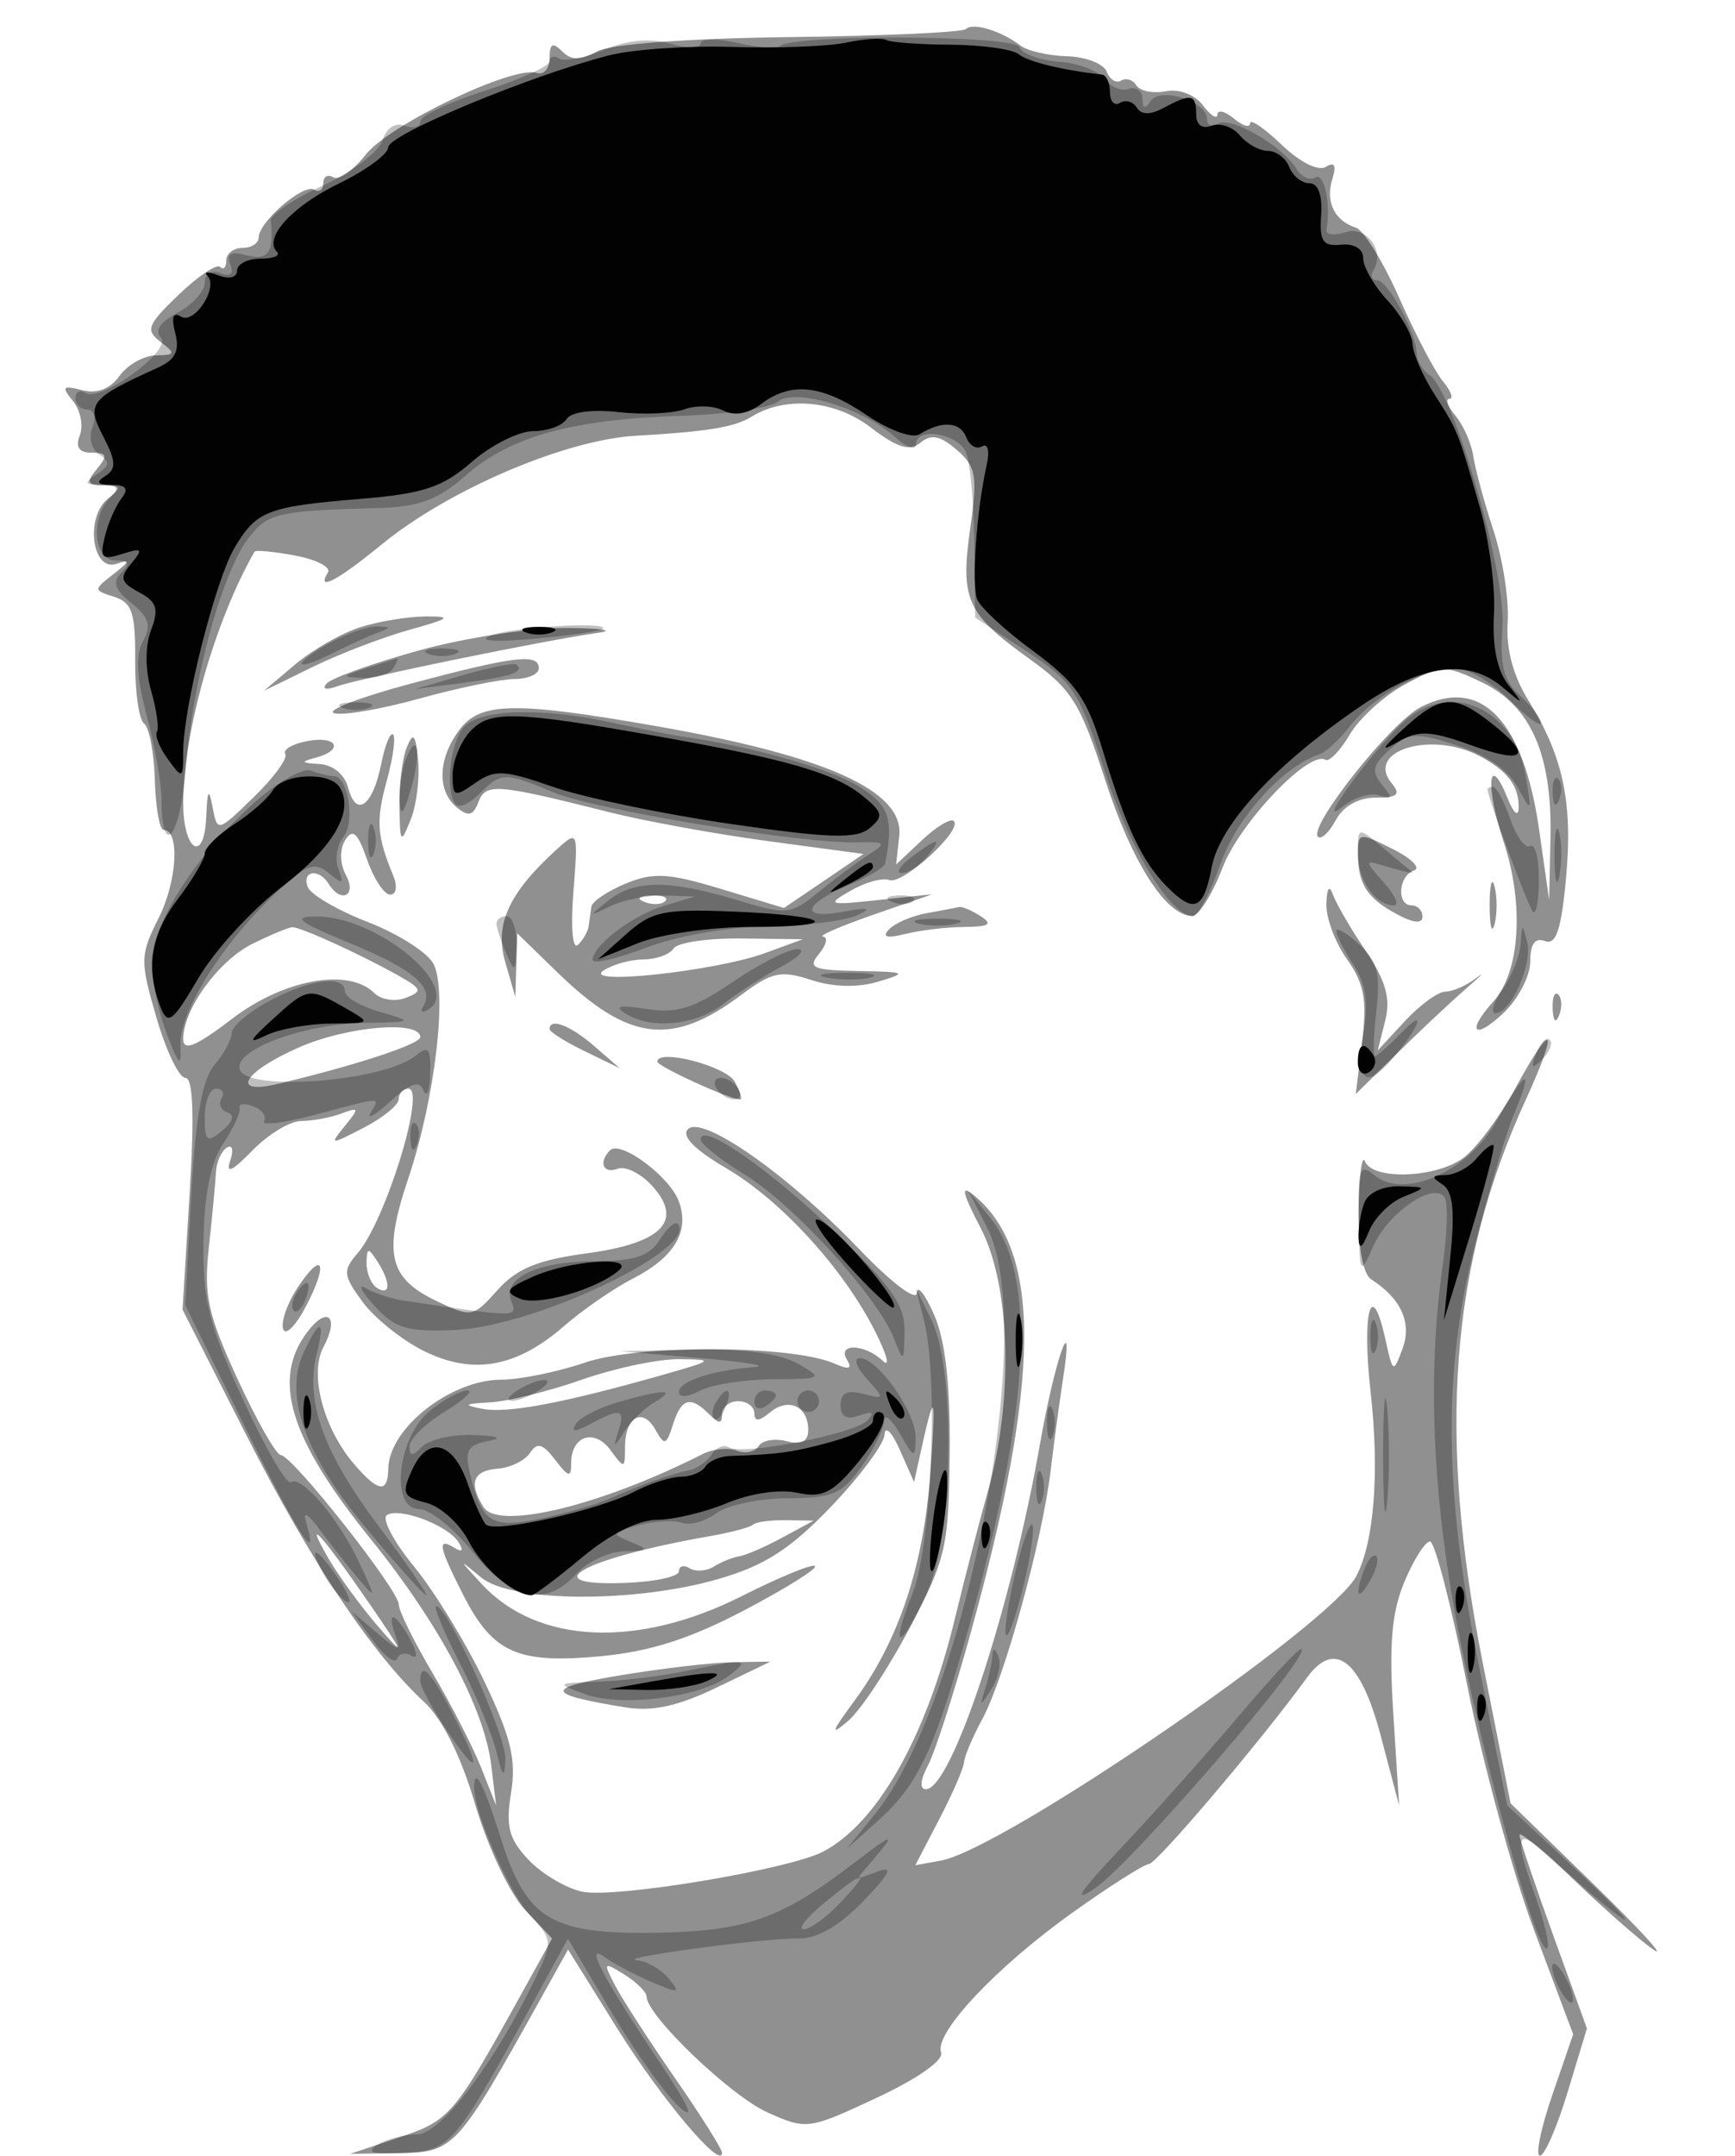 <svg xmlns="http://www.w3.org/2000/svg" width="161" height="200" viewBox="0 0 161 200" version="1.1">
	<path fill-opacity="0.435" d="M 89.641 2.692 C 89.336 2.997, 81.980 3.334, 73.294 3.441 C 63.787 3.559, 56.665 4.088, 55.403 4.771 C 53.833 5.621, 53.017 5.617, 52.153 4.753 C 51.282 3.882, 51 4.037, 51 5.383 C 51 6.364, 50.457 6.986, 49.793 6.764 C 47.656 6.052, 36.139 11.554, 33.955 14.330 C 32.792 15.809, 31.426 16.763, 30.920 16.451 C 30.414 16.138, 30 16.385, 30 17 C 30 17.615, 29.618 17.882, 29.151 17.594 C 28.177 16.991, 24 20.596, 24 22.039 C 24 22.568, 23.325 23, 22.500 23 C 21.675 23, 21 23.525, 21 24.167 C 21 24.808, 20.744 25.077, 20.430 24.764 C 20.117 24.450, 18.383 25.612, 16.578 27.345 C 13.665 30.142, 13.476 30.633, 14.898 31.716 C 16.324 32.803, 16.277 32.940, 14.471 32.968 C 13.355 32.986, 11.834 33.843, 11.092 34.873 C 10.209 36.098, 9.009 36.556, 7.621 36.199 C 5.806 35.732, 5.683 35.876, 6.767 37.200 C 7.464 38.051, 7.754 39.479, 7.410 40.373 C 6.982 41.489, 7.329 42, 8.515 42 C 9.939 42, 10.025 42.265, 9 43.500 C 7.969 44.742, 8.077 45.005, 9.628 45.032 C 11.254 45.059, 11.303 45.223, 10 46.282 C 7.874 48.008, 8.557 53.084, 10.811 52.311 C 12.133 51.857, 12.079 52.059, 10.563 53.239 C 8.650 54.728, 8.651 54.754, 10.606 55.375 C 12.257 55.899, 12.579 56.878, 12.543 61.252 C 12.519 64.138, 12.891 66.785, 13.370 67.133 C 13.848 67.481, 14.298 69.841, 14.370 72.377 C 14.441 74.913, 14.806 76.991, 15.180 76.994 C 16.709 77.008, 16.447 81.735, 14.728 85.160 C 12.994 88.616, 12.982 89.131, 14.517 94.410 C 15.411 97.485, 16.618 100, 17.200 100 C 17.919 100, 18.046 103.443, 17.597 110.750 L 16.937 121.500 22.857 133.142 C 28.830 144.887, 34.544 153.456, 39.391 157.937 C 41.061 159.481, 42.788 162.960, 44.107 167.437 C 45.257 171.341, 47.315 175.696, 48.709 177.175 L 51.231 179.851 48.281 185.175 C 42.138 196.262, 41.741 196.726, 37.046 198.301 L 32.500 199.827 37.102 199.757 C 42.114 199.681, 42.438 199.328, 50.033 185.686 L 52.713 180.872 57.274 188.186 C 61.324 194.682, 67 201.414, 67 199.722 C 67 199.378, 65.036 196.262, 62.636 192.798 C 60.236 189.334, 57.734 185.467, 57.076 184.204 C 55.950 182.042, 56 181.983, 57.940 183.195 C 59.073 183.902, 60 184.822, 60 185.238 C 60 186.981, 67.783 194.440, 71.204 195.976 C 74.845 197.610, 75.019 197.587, 81.350 194.630 C 85.144 192.858, 87.602 191.127, 87.331 190.419 C 86.653 188.653, 92.431 182.507, 99.536 177.437 C 102.956 174.997, 106.147 172.970, 106.627 172.934 C 107.374 172.878, 117.127 161.370, 121.284 155.641 C 123.851 152.102, 126.266 153.998, 128.116 161.004 L 129.832 167.500 129.292 159 C 128.884 152.558, 129.134 149.592, 130.325 146.750 C 131.190 144.688, 132.258 143.005, 132.699 143.011 C 133.140 143.017, 134.685 148.980, 136.133 156.261 C 137.581 163.543, 140.390 173.828, 142.375 179.117 L 145.984 188.734 144.046 194.367 C 142.980 197.465, 142.462 200, 142.896 200 C 143.329 200, 144.488 197.343, 145.471 194.096 L 147.259 188.192 144.129 179.544 C 142.408 174.787, 141 170.597, 141 170.232 C 141 169.867, 143.363 171.829, 146.250 174.592 C 149.137 177.355, 152.400 180.206, 153.500 180.927 C 154.600 181.648, 152.052 178.878, 147.837 174.772 L 140.174 167.307 137.587 154.250 C 133.385 133.040, 134.573 117.350, 141.533 102.147 C 144.718 95.191, 144.151 94.469, 140.611 100.974 C 139.119 103.715, 136.921 106.642, 135.727 107.479 C 133.104 109.316, 127.363 109.487, 126.662 107.750 C 126.385 107.063, 126.122 109.065, 126.079 112.200 C 126.030 115.745, 126.473 118.203, 127.250 118.700 C 130.015 120.469, 131.036 122.729, 130.150 125.121 C 129.294 127.434, 129.250 127.410, 128.554 124.241 C 127.267 118.387, 126.351 121.715, 127.191 129.195 C 128.021 136.590, 127.515 143.077, 125.862 146.225 C 123.488 150.746, 93.064 171.577, 87.310 172.620 L 84.933 173.051 87.161 168.776 C 88.386 166.424, 89.418 164.050, 89.455 163.500 C 89.492 162.950, 90.254 161.150, 91.148 159.500 C 93.207 155.699, 96.696 143.033, 97.485 136.500 C 97.816 133.750, 98.333 129.925, 98.633 128 C 99.750 120.828, 97.902 126.024, 96.501 133.996 C 93.804 149.336, 88.294 166, 85.918 166 C 85.322 166, 85.395 165.131, 86.100 163.813 C 86.744 162.610, 88.524 157.097, 90.056 151.563 C 96.583 127.979, 96.690 116.137, 90.422 110.936 C 89.102 109.839, 89.241 110.538, 91.036 114.008 C 93.784 119.323, 94.061 129.873, 91.675 138.343 C 90.876 141.179, 89.504 146.473, 88.626 150.106 C 85.973 161.094, 81.474 169.078, 76.421 171.770 C 73.279 173.444, 56.989 176.157, 54.010 175.502 C 52.492 175.169, 50.249 173.830, 49.025 172.526 C 47.213 170.598, 46.914 169.442, 47.423 166.328 C 47.921 163.277, 47.421 161.186, 44.960 156.025 C 43.262 152.464, 40.320 147.656, 38.424 145.342 C 36.527 143.027, 35.393 140.875, 35.904 140.559 C 37.106 139.816, 41.586 141.522, 42.557 143.093 C 43.037 143.868, 42.891 144.050, 42.155 143.595 C 40.530 142.592, 40.706 143.503, 43.003 148.006 C 45.733 153.356, 48.032 154.380, 55.713 153.662 C 60.310 153.233, 64.020 152.048, 69.067 149.395 C 72.911 147.375, 75.864 145.531, 75.629 145.296 C 75.394 145.061, 72.358 146.305, 68.881 148.060 C 59.144 152.975, 49.849 152.546, 44.684 146.943 C 42.508 144.583, 42.508 144.581, 44.656 146.357 C 47.458 148.674, 58.939 148.741, 66.696 146.486 C 70.969 145.244, 73.344 143.716, 77.115 139.782 C 79.802 136.980, 82.037 133.971, 82.081 133.094 C 82.126 132.217, 82.761 132.850, 83.492 134.500 L 84.821 137.500 85.372 135 C 86.740 128.786, 86.875 128.992, 86.348 136.485 C 85.731 145.240, 83.412 152.222, 79.251 157.848 C 77.136 160.709, 77.016 161.103, 78.695 159.668 C 79.874 158.661, 82.458 154.754, 84.438 150.987 C 87.789 144.609, 88.043 143.496, 88.127 134.819 C 88.189 128.481, 87.729 124.381, 86.691 122 C 85.850 120.075, 85.126 119.153, 85.082 119.952 C 85.036 120.763, 82.685 118.982, 79.750 115.911 C 73.150 109.006, 65.182 103.418, 63.844 104.756 C 63.209 105.391, 64.435 106.651, 67.350 108.359 C 72.482 111.367, 78.252 117.676, 81.197 123.500 C 82.310 125.700, 82.631 126.938, 81.910 126.250 C 80.243 124.659, 77.632 124.596, 78.605 126.170 C 79.120 127.003, 78.777 127.098, 77.414 126.499 C 73.512 124.785, 59.263 124.722, 54.344 126.398 C 51.759 127.279, 48.249 128, 46.544 128 C 41.833 128, 36.100 132.499, 36.032 136.250 C 35.990 138.556, 35.132 138.459, 32.911 135.897 C 30.014 132.557, 28.672 127.482, 30.020 124.963 C 31.522 122.156, 30.389 121.105, 28.521 123.573 C 25.183 127.986, 26.859 133.457, 34.416 142.809 C 40.755 150.655, 44.951 158.533, 45.586 163.780 L 46.036 167.500 44.649 164 C 43.886 162.075, 41.853 158.118, 40.131 155.206 C 38.409 152.294, 37 149.433, 37 148.848 C 37 147.522, 27.109 135, 26.062 135 C 25.641 135, 23.837 131.835, 22.054 127.966 C 19.273 121.932, 18.893 120.190, 19.381 115.716 C 19.695 112.847, 19.991 109.721, 20.039 108.770 C 20.088 107.818, 20.543 106.782, 21.052 106.468 C 21.564 106.152, 21.701 106.702, 21.359 107.698 C 20.933 108.943, 21.568 108.649, 23.411 106.750 C 24.880 105.237, 26.926 104, 27.959 104 C 28.991 104, 30.661 103.691, 31.668 103.313 C 33.336 102.687, 33.366 102.791, 32 104.467 C 30.552 106.246, 30.612 106.251, 33.750 104.629 C 35.538 103.705, 37 102.510, 37 101.974 C 37 101.438, 37.403 101, 37.895 101 C 39.563 101, 35.774 113.278, 33.181 116.274 C 31.791 117.881, 31.835 118.307, 33.637 120.774 C 34.733 122.273, 37.286 124.324, 39.310 125.330 C 43.867 127.596, 47.913 126.884, 52.324 123.043 C 54.071 121.522, 56.949 119.535, 58.720 118.628 C 62.601 116.641, 64.035 114.218, 62.981 111.430 C 62.107 109.120, 57.570 105.763, 56.615 106.719 C 55.510 107.823, 55.969 108.949, 57.313 108.433 C 58.035 108.156, 59.479 108.872, 60.521 110.023 C 63.466 113.278, 61.444 115.345, 54.393 116.289 C 49.908 116.889, 47.943 117.701, 46.171 119.686 C 43.902 122.228, 43.756 122.254, 40.506 120.704 C 36.065 118.587, 35.539 116.306, 37.884 109.337 C 40.385 101.904, 41.551 91.897, 40.208 89.395 C 39.649 88.353, 36.910 86.618, 34.122 85.540 C 31.334 84.462, 28.830 83, 28.558 82.290 C 27.977 80.778, 29.595 80.536, 30.500 82 C 31.646 83.854, 33.130 83.111, 32.105 81.196 C 31.528 80.118, 31.499 78.810, 32.034 77.946 C 32.724 76.831, 33.188 77.243, 34.062 79.750 C 34.686 81.537, 35.650 83, 36.205 83 C 36.774 83, 36.900 82.237, 36.494 81.250 C 34.965 77.537, 34.869 76.134, 35.890 72.436 C 36.471 70.333, 36.736 68.403, 36.480 68.147 C 36.224 67.890, 35.728 69.112, 35.378 70.861 C 34.593 74.785, 33.051 75.912, 32.316 73.101 C 31.990 71.853, 30.901 70.953, 29.633 70.884 C 27.943 70.792, 27.864 70.673, 29.250 70.311 C 31.967 69.601, 31.311 68.218, 28.512 68.753 C 27.143 69.015, 26.226 69.556, 26.473 69.956 C 26.720 70.356, 25.403 72.156, 23.546 73.956 C 20.171 77.227, 20.169 77.227, 19.721 74.864 C 19.376 73.047, 19.241 73.265, 19.136 75.809 C 18.957 80.161, 17 78.953, 17 74.490 C 17 67.949, 19.928 57.634, 23.616 51.186 C 23.715 51.013, 25.413 51.174, 27.389 51.545 C 29.365 51.916, 30.735 52.620, 30.432 53.110 C 29.307 54.930, 31.288 53.898, 35.424 50.509 C 41.620 45.431, 52.438 40.806, 59 40.428 C 65.696 40.042, 68.162 39.636, 69.744 38.658 C 72.882 36.719, 77.474 37.124, 80.760 39.631 C 83.275 41.549, 84.414 41.901, 85.416 41.070 C 86.406 40.248, 87.257 40.416, 88.780 41.735 C 90.579 43.292, 90.727 44.147, 90.035 49 C 89.093 55.613, 89.687 56.933, 95.477 61.091 C 99.458 63.950, 100.233 65.182, 102.549 72.338 C 105.026 79.988, 108.187 84.945, 110.614 84.983 C 111.227 84.992, 112.500 82.978, 113.444 80.507 C 115.038 76.335, 121.488 69.566, 122.988 70.492 C 123.343 70.712, 124.367 69.650, 125.263 68.132 C 126.159 66.614, 128.473 64.521, 130.405 63.481 C 133.758 61.676, 134.080 61.668, 137.514 63.305 C 142.044 65.466, 144.042 69.990, 143.877 77.718 L 143.753 83.500 142.827 77 C 141.378 66.835, 137.440 62.739, 131.857 65.591 C 129.073 67.013, 121.377 76.710, 122.299 77.633 C 122.596 77.929, 123.340 77.233, 123.954 76.086 C 124.644 74.796, 126.058 74, 127.658 74 C 129.691 74, 130.010 73.717, 129.146 72.676 C 126.645 69.662, 132.783 67.764, 137.316 70.150 C 139.914 71.518, 140.987 72.960, 140.921 75 C 140.895 75.825, 140.442 75.422, 139.915 74.105 C 138.119 69.615, 137.790 72.853, 139.515 78.045 C 141.453 83.881, 141.060 90.172, 138.585 92.906 C 136.042 95.716, 136.761 96.574, 139.500 94 C 140.875 92.708, 142 90.557, 142 89.219 C 142 87.576, 142.442 86.956, 143.363 87.309 C 144.391 87.704, 144.871 86.284, 145.315 81.532 C 145.971 74.499, 145.064 70.181, 141.838 65 C 140.407 62.701, 139.745 60.210, 139.907 57.740 C 140.043 55.673, 139.453 51.848, 138.595 49.240 C 137.737 46.633, 136.894 43.531, 136.721 42.348 C 136.548 41.164, 135.810 39.476, 135.081 38.598 C 134.352 37.719, 134.090 37, 134.500 37 C 134.910 37, 134.637 36.267, 133.893 35.372 C 133.150 34.476, 131.328 30.999, 129.843 27.646 C 128.359 24.292, 126.549 21.357, 125.822 21.124 C 123.836 20.487, 122.976 18.723, 123.630 16.625 C 124.031 15.337, 123.842 14.980, 123.026 15.484 C 122.335 15.911, 120.615 15.047, 118.919 13.422 C 117.313 11.884, 116 10.990, 116 11.435 C 116 11.881, 115.325 11.685, 114.500 11 C 113.675 10.315, 112.986 10.148, 112.968 10.628 C 112.951 11.107, 112.347 10.725, 111.628 9.777 C 110.865 8.773, 109.425 8.226, 108.180 8.465 C 107.004 8.692, 105.776 8.447, 105.452 7.922 C 105.127 7.397, 104.490 7.197, 104.036 7.478 C 103.581 7.759, 102.978 7.386, 102.696 6.649 C 102.413 5.912, 100.760 5.269, 99.021 5.220 C 97.283 5.170, 95.330 4.720, 94.681 4.220 C 92.923 2.866, 90.271 2.062, 89.641 2.692 M 33.383 58.209 C 31.668 58.761, 28.968 60.309, 27.383 61.649 L 24.500 64.085 29 61.884 C 31.475 60.673, 35.525 59.120, 38 58.431 C 41.778 57.380, 42.019 57.181, 39.500 57.192 C 37.850 57.198, 35.097 57.656, 33.383 58.209 M 38.818 60.361 C 34.592 61.538, 30.767 62.909, 30.318 63.409 C 29.839 63.941, 30.255 64.047, 31.319 63.664 C 33.350 62.933, 50.839 59.352, 55.500 58.712 C 57.150 58.485, 55.800 58.282, 52.500 58.261 C 49.200 58.240, 43.043 59.185, 38.818 60.361 M 38.053 63.444 C 33.407 64.686, 30.230 65.910, 30.992 66.164 C 31.755 66.418, 35.321 65.810, 38.918 64.813 C 42.514 63.816, 46.479 63, 47.728 63 C 48.978 63, 50 62.550, 50 62 C 50 60.588, 47.698 60.866, 38.053 63.444 M 42.650 67.688 C 40.638 70.357, 40.526 73.362, 42.383 74.903 C 43.455 75.793, 43.908 75.683, 44.395 74.414 C 45.078 72.632, 46.020 72.705, 56.500 75.345 C 59.800 76.177, 66.467 77.390, 71.315 78.042 L 80.131 79.227 76.441 81.734 L 72.751 84.241 66.927 82.478 C 62.018 80.992, 60.624 80.913, 58.052 81.979 C 56.373 82.674, 54.944 83.638, 54.875 84.121 C 54.806 84.605, 54.694 85.412, 54.625 85.917 C 54.556 86.421, 54.107 87.208, 53.626 87.667 C 53.130 88.140, 52.949 86.013, 53.209 82.747 C 53.656 77.105, 53.627 77.027, 51.725 78.747 C 47.237 82.801, 45.872 85.745, 46.871 89.209 L 47.820 92.500 47.910 89.547 L 48 86.594 51.750 90.238 C 58.327 96.627, 62.361 97.120, 68.774 92.314 C 71.625 90.179, 72.466 89.998, 75.274 90.918 C 77.318 91.588, 79.599 91.645, 81.500 91.074 C 84.270 90.241, 84.127 90.165, 79.628 90.086 C 75.415 90.012, 74.924 89.797, 76 88.500 C 76.685 87.675, 76.852 86.954, 76.372 86.897 C 75.893 86.841, 77.975 85.934, 81 84.881 L 86.500 82.968 81.500 83.503 C 76.821 84.004, 76.657 83.948, 78.950 82.627 C 80.297 81.851, 81.905 81.410, 82.524 81.647 C 83.758 82.121, 89.348 77.015, 88.511 76.178 C 88.226 75.892, 86.903 76.682, 85.573 77.932 L 83.154 80.204 83.445 77.555 C 83.901 73.394, 76.731 70.146, 61 67.386 C 47.784 65.068, 44.587 65.121, 42.650 67.688 M 37.750 69.332 C 37.337 70.339, 37.029 72.814, 37.063 74.832 C 37.123 78.261, 37.191 78.340, 38.111 76.035 C 38.652 74.679, 38.961 72.204, 38.797 70.535 C 38.559 68.103, 38.351 67.864, 37.750 69.332 M 126.015 79.327 C 126.035 82.077, 126.921 83.396, 129.750 84.885 C 131.205 85.651, 132 85.704, 132 85.035 C 132 84.466, 131.550 84, 131 84 C 129.577 84, 129.757 81.248, 131.212 80.763 C 131.879 80.540, 130.979 79.637, 129.212 78.756 C 126.089 77.198, 126 77.214, 126.015 79.327 M 138.232 84 C 138.232 85.925, 138.438 86.713, 138.689 85.750 C 138.941 84.787, 138.941 83.213, 138.689 82.250 C 138.438 81.287, 138.232 82.075, 138.232 84 M 123.079 83.846 C 123.036 85.136, 123.898 87.452, 124.995 88.993 C 126.592 91.235, 126.872 92.763, 126.400 96.647 L 125.810 101.500 129.655 97.717 C 131.770 95.637, 134.647 92.937, 136.049 91.717 C 137.451 90.498, 137.866 90.063, 136.970 90.750 C 136.075 91.438, 134.794 92, 134.124 92 C 133.453 92, 131.767 93.228, 130.376 94.728 L 127.847 97.457 128.539 94.699 C 129.059 92.630, 128.606 91.013, 126.727 88.221 C 125.349 86.174, 123.983 83.825, 123.690 83 C 123.359 82.066, 123.128 82.385, 123.079 83.846 M 59.813 83.683 C 60.534 83.972, 61.397 83.936, 61.729 83.604 C 62.061 83.272, 61.471 83.036, 60.417 83.079 C 59.252 83.127, 59.015 83.364, 59.813 83.683 M 86 84.721 C 84.625 84.968, 83.050 85.642, 82.500 86.221 C 81.808 86.949, 82.269 87.081, 84 86.650 C 85.375 86.307, 87.850 86.014, 89.500 85.998 C 91.807 85.976, 92.154 85.745, 91 85 C 90.175 84.467, 89.275 84.085, 89 84.151 C 88.725 84.218, 87.375 84.474, 86 84.721 M 23.449 87.551 C 20.290 89.110, 17 93.623, 17 96.398 C 17 97.572, 18.193 97.076, 21.577 94.493 C 26.356 90.846, 32.367 89.767, 34.733 92.133 C 35.356 92.756, 36.667 92.958, 37.647 92.582 C 39.236 91.972, 39.162 91.748, 36.964 90.509 C 33.524 88.570, 27.880 85.996, 27.128 86.023 C 26.783 86.035, 25.127 86.723, 23.449 87.551 M 62.500 88 C 62.160 88.550, 60.896 89.007, 59.691 89.015 C 58.486 89.024, 56.825 89.487, 56 90.045 C 53.919 91.452, 66.415 90.100, 71 88.422 L 74.500 87.141 68.809 87.070 C 65.679 87.032, 62.840 87.450, 62.500 88 M 144.079 93.583 C 144.127 94.748, 144.364 94.985, 144.683 94.188 C 144.972 93.466, 144.936 92.603, 144.604 92.271 C 144.272 91.939, 144.036 92.529, 144.079 93.583 M 27.750 97.171 C 22.575 99.442, 21.291 101.621, 25.750 100.566 C 32.910 98.872, 39 96.875, 38.998 96.222 C 38.994 94.637, 32.226 95.208, 27.750 97.171 M 51 95.474 C 51 95.735, 52.462 96.657, 54.250 97.524 L 57.500 99.099 55.139 97.049 C 52.927 95.129, 51 94.396, 51 95.474 M 61 98.495 C 61 98.937, 67.705 102, 68.672 102 C 68.907 102, 68.684 101.258, 68.176 100.351 C 67.364 98.900, 61 97.254, 61 98.495 M 34.015 117.191 C 34.007 118.121, 34.450 119.160, 35 119.500 C 36.266 120.282, 36.266 118.958, 35 117 C 34.165 115.707, 34.029 115.734, 34.015 117.191 M 27.572 119.530 C 26.638 120.955, 26.055 122.657, 26.276 123.311 C 26.497 123.965, 27.458 122.996, 28.413 121.157 C 30.523 117.090, 29.927 115.936, 27.572 119.530 M 54 128 C 50.975 129.064, 47.150 130.011, 45.500 130.104 C 43.050 130.241, 42.920 130.353, 44.789 130.711 C 47.094 131.152, 52.278 130.173, 61.500 127.555 C 66.252 126.205, 66.326 126.133, 63 126.100 C 61.075 126.081, 57.025 126.936, 54 128 M 62.448 132.163 C 61.835 134.095, 61.661 134.146, 60.819 132.642 C 59.630 130.516, 58 131.446, 58 134.250 C 58 136.284, 57.938 136.297, 56.652 134.538 C 55.158 132.495, 53 133.211, 53 135.750 C 53 137.121, 52.763 137.071, 51.519 135.441 C 50.364 133.927, 49.849 133.786, 49.179 134.800 C 48.707 135.515, 47.348 136.173, 46.160 136.263 C 43.889 136.434, 43.466 137.609, 44.875 139.832 C 46.247 141.997, 55.763 139.689, 65.210 134.900 C 66.151 134.423, 67.568 134.281, 68.359 134.584 C 69.150 134.888, 70.069 134.698, 70.400 134.162 C 70.731 133.626, 71.902 133.423, 73.001 133.711 C 74.368 134.068, 75 133.741, 75 132.676 C 75 130.463, 73.168 129.616, 71.456 131.036 C 70.431 131.887, 70 131.913, 70 131.122 C 70 130.505, 69.325 130, 68.500 130 C 67.675 130, 67 130.540, 67 131.200 C 67 132.133, 66.733 132.133, 65.800 131.200 C 64.069 129.469, 63.227 129.711, 62.448 132.163 M 69.886 141.447 C 69.640 141.693, 67.878 142.167, 65.970 142.501 C 54.170 144.563, 49.372 147.165, 57.928 146.862 C 60.718 146.764, 63 146.278, 63 145.782 C 63 145.287, 63.450 145.160, 64 145.500 C 64.550 145.840, 65.563 145.767, 66.250 145.337 C 66.938 144.908, 67.995 144.481, 68.600 144.389 C 69.205 144.296, 71.005 143.514, 72.600 142.651 L 75.500 141.080 72.917 141.040 C 71.496 141.018, 70.132 141.201, 69.886 141.447 M 30.428 144.500 C 31.369 146.150, 33.505 149.075, 35.175 151 C 37.622 153.822, 37.479 153.435, 34.432 149 C 29.927 142.443, 28.051 140.336, 30.428 144.500 M 57.500 155.440 C 50.442 156.620, 50.536 157.176, 58 158.399 C 60.531 158.813, 62.884 158.306, 66.500 156.565 L 71.500 154.158 68 154.214 C 66.075 154.245, 61.350 154.797, 57.500 155.440" stroke="none" fill="black" fill-rule="evenodd"/>
	<path fill-opacity="0.250" d="M 56.067 4.614 C 54.267 5.371, 52.390 5.741, 51.897 5.436 C 51.404 5.131, 51 5.246, 51 5.691 C 51 6.136, 48.300 7.363, 45 8.418 C 41.700 9.472, 39 10.758, 39 11.274 C 39 11.791, 38.348 11.964, 37.551 11.658 C 36.678 11.323, 35.860 11.867, 35.491 13.029 C 35.154 14.089, 32.661 15.974, 29.951 17.217 C 27.240 18.461, 25.070 19.933, 25.130 20.489 C 25.439 23.404, 24.887 24.204, 22.921 23.690 C 21.432 23.300, 20.992 23.537, 21.370 24.522 C 21.714 25.418, 21.392 25.704, 20.449 25.342 C 19.598 25.015, 19 25.379, 19 26.224 C 19 27.015, 17.866 28.269, 16.480 29.011 C 14.874 29.870, 14.307 30.707, 14.917 31.317 C 16.046 32.446, 9.379 37.352, 7.931 36.458 C 7.419 36.141, 7 36.359, 7 36.941 C 7 37.523, 7.498 38, 8.107 38 C 8.730 38, 8.934 38.730, 8.573 39.670 C 8.220 40.589, 8.510 41.713, 9.216 42.170 C 10.235 42.829, 10.191 43.203, 9 43.985 C 7.746 44.808, 7.820 44.972, 9.450 44.985 C 10.967 44.997, 11.133 45.267, 10.200 46.200 C 8.355 48.045, 8.696 52, 10.700 52 C 11.972 52, 12.113 52.287, 11.261 53.139 C 10.409 53.991, 10.647 54.704, 12.207 55.967 C 13.833 57.283, 14.068 58.056, 13.275 59.473 C 12.561 60.748, 12.664 62.815, 13.617 66.395 C 14.365 69.203, 14.982 72.711, 14.988 74.191 C 15.013 79.901, 16.761 77.615, 17.253 71.227 C 17.878 63.132, 20.566 53.226, 23.023 49.969 C 24.813 47.597, 25.705 47.389, 35.215 47.129 C 38.880 47.029, 40.666 46.355, 43.232 44.101 C 47.337 40.497, 53.070 38.906, 63.110 38.585 C 67.389 38.448, 71.477 37.851, 72.195 37.258 C 73.772 35.955, 80.101 37.877, 83.066 40.560 C 84.130 41.522, 85 41.818, 85 41.217 C 85 39.575, 88.845 40.192, 89.638 41.961 C 90.017 42.807, 90.367 46.604, 90.414 50.399 L 90.500 57.297 95.224 60.399 C 99.587 63.263, 100.144 64.112, 102.498 71.500 C 104.808 78.749, 108.614 85, 110.717 85 C 111.165 85, 112.311 82.804, 113.264 80.120 C 114.808 75.771, 119.093 71.056, 122.500 69.957 C 123.050 69.779, 124.327 68.582, 125.338 67.297 C 127.546 64.490, 132.101 62, 135.027 62 C 136.197 62, 138.469 63.315, 140.077 64.923 C 141.685 66.531, 143 67.501, 143 67.078 C 143 66.656, 142.120 65.514, 141.045 64.541 C 139.521 63.162, 139.164 61.748, 139.425 58.136 C 139.780 53.224, 134.824 36.159, 132.646 34.792 C 132.025 34.402, 131.495 33.502, 131.467 32.792 C 131.390 30.796, 128.787 26, 127.780 26 C 127.286 26, 127.135 25.591, 127.444 25.090 C 128.554 23.295, 126.822 20.922, 124.856 21.546 C 123.808 21.878, 123.014 21.779, 123.093 21.325 C 123.510 18.930, 122.879 15.957, 122.061 16.462 C 121.545 16.781, 120.758 16.428, 120.311 15.678 C 119.050 13.558, 114.206 10.755, 113.044 11.473 C 112.470 11.828, 112 11.627, 112 11.027 C 112 9.392, 107.651 8.020, 106.765 9.376 C 106.257 10.154, 106.026 10.089, 106.015 9.167 C 106.007 8.433, 105.438 8.023, 104.750 8.254 C 104.063 8.486, 103.049 8.064, 102.498 7.317 C 101.947 6.570, 100.041 5.855, 98.261 5.729 C 96.482 5.603, 94.830 4.989, 94.589 4.365 C 94.158 3.248, 73.500 3.167, 72.389 4.277 C 72.120 4.547, 70.347 4.417, 68.450 3.989 C 66.552 3.561, 65 3.582, 65 4.036 C 65 4.489, 63.727 4.495, 62.170 4.049 C 60.318 3.517, 58.211 3.713, 56.067 4.614 M 30.750 59.572 C 29.238 60.393, 28 61.286, 28 61.558 C 28 61.829, 29.238 61.427, 30.750 60.663 C 32.263 59.899, 34.175 59.023, 35 58.716 C 36.333 58.220, 36.333 58.154, 35 58.119 C 34.175 58.098, 32.263 58.751, 30.750 59.572 M 45.500 58.975 C 44.292 59.479, 45.877 59.595, 49.500 59.267 C 52.800 58.968, 55.688 58.561, 55.917 58.362 C 56.769 57.622, 47.425 58.172, 45.500 58.975 M 39.750 60.662 C 40.438 60.940, 41.563 60.940, 42.250 60.662 C 42.938 60.385, 42.375 60.158, 41 60.158 C 39.625 60.158, 39.063 60.385, 39.750 60.662 M 34 62 C 31.673 62.745, 31.651 62.808, 33.691 62.900 C 34.896 62.955, 36.160 62.550, 36.500 62 C 36.840 61.450, 36.979 61.045, 36.809 61.100 C 36.639 61.155, 35.375 61.560, 34 62 M 43 62.627 L 38.500 63.933 43 63.352 C 47.428 62.781, 48.739 62.330, 47.917 61.661 C 47.688 61.475, 45.475 61.909, 43 62.627 M 31.750 65.662 C 32.438 65.940, 33.563 65.940, 34.250 65.662 C 34.938 65.385, 34.375 65.158, 33 65.158 C 31.625 65.158, 31.063 65.385, 31.750 65.662 M 130.475 66.783 C 129.361 67.727, 127.122 70.300, 125.500 72.500 C 123.682 74.967, 123.308 75.879, 124.526 74.880 C 125.612 73.990, 127.175 73.500, 128 73.793 C 129.231 74.230, 129.277 74.055, 128.254 72.814 C 127.234 71.579, 127.362 70.982, 128.954 69.541 C 130.706 67.956, 131.331 67.916, 135.179 69.140 C 137.825 69.981, 139.972 71.453, 140.808 73 C 142.125 75.433, 142.145 75.406, 141.577 72 C 140.548 65.827, 134.793 63.123, 130.475 66.783 M 42.997 67.503 C 41.720 69.042, 41.291 73.625, 42.327 74.661 C 42.645 74.978, 43.633 74.510, 44.524 73.619 C 46.514 71.629, 46.857 71.624, 51.418 73.530 C 55.265 75.137, 74.366 78.282, 79.500 78.153 C 82.210 78.085, 82.318 78.194, 80.616 79.289 C 79.580 79.955, 77.496 81.507, 75.986 82.738 C 73.349 84.887, 73.044 84.917, 68.370 83.499 C 62.115 81.602, 58.860 81.617, 56.441 83.555 C 54.566 85.057, 54.574 85.074, 56.684 84.055 C 57.886 83.475, 60.136 83.039, 61.684 83.086 L 64.500 83.172 61.643 84.028 C 58.716 84.905, 55 87.719, 55 89.059 C 55 89.471, 57.255 88.951, 60.011 87.904 C 62.859 86.822, 67.714 85.970, 71.261 85.930 C 74.692 85.891, 78.400 85.442, 79.500 84.932 C 80.988 84.242, 80.636 84.160, 78.125 84.609 C 74.084 85.333, 74.577 83.832, 78.979 82.009 C 80.640 81.321, 82.057 80.474, 82.128 80.129 C 82.967 75.993, 82.512 74.674, 79.643 72.929 C 76.941 71.286, 69.740 69.250, 63.500 68.366 C 62.400 68.211, 59.475 67.634, 57 67.085 C 50.277 65.594, 44.437 65.769, 42.997 67.503 M 37.624 70.539 C 37.281 71.432, 37.041 73.139, 37.090 74.332 C 37.154 75.868, 37.462 75.521, 38.147 73.140 C 39.143 69.679, 38.734 67.645, 37.624 70.539 M 23.582 74.482 C 18.148 79.328, 13.994 85.893, 14.080 89.500 C 14.120 91.150, 14.761 94.075, 15.505 96 C 16.631 98.914, 16.838 99.082, 16.743 97 C 16.605 93.993, 20.463 87.760, 25.350 83.094 C 28.378 80.203, 29.155 79.884, 30.482 80.985 C 31.807 82.085, 31.949 82.030, 31.411 80.629 C 31.062 79.719, 31.258 78.394, 31.846 77.685 C 32.983 76.315, 32.315 72, 30.965 72 C 30.524 72, 29.564 71.772, 28.832 71.494 C 28.099 71.216, 25.737 72.560, 23.582 74.482 M 144.079 73.583 C 144.127 74.748, 144.364 74.985, 144.683 74.188 C 144.972 73.466, 144.936 72.603, 144.604 72.271 C 144.272 71.939, 144.036 72.529, 144.079 73.583 M 138.033 73.250 C 138.178 74.359, 141.826 84.159, 142.253 84.586 C 142.554 84.887, 142.800 83.530, 142.800 81.569 C 142.800 79.609, 142.439 78.229, 141.997 78.502 C 141.556 78.774, 140.724 77.648, 140.149 75.999 C 139.574 74.349, 138.856 73, 138.552 73 C 138.248 73, 138.015 73.112, 138.033 73.250 M 34.158 78 C 34.158 79.375, 34.385 79.938, 34.662 79.250 C 34.940 78.563, 34.940 77.438, 34.662 76.750 C 34.385 76.063, 34.158 76.625, 34.158 78 M 144.252 79.500 C 144.263 81.700, 144.468 82.482, 144.707 81.238 C 144.946 79.994, 144.937 78.194, 144.687 77.238 C 144.437 76.282, 144.241 77.300, 144.252 79.500 M 126 79.145 C 126 81.644, 127.628 84, 129.355 84 C 129.880 84, 129.453 83.040, 128.405 81.867 C 126.508 79.744, 126.511 79.738, 129 80.491 C 130.375 80.908, 131.275 81.075, 131 80.864 C 130.725 80.652, 129.488 79.626, 128.250 78.584 C 126.013 76.701, 126 76.704, 126 79.145 M 84.559 79.532 C 83.491 80.339, 83.099 81, 83.686 81 C 84.274 81, 85.315 80.325, 86 79.500 C 87.557 77.624, 87.067 77.634, 84.559 79.532 M 82.813 83.683 C 83.534 83.972, 84.397 83.936, 84.729 83.604 C 85.061 83.272, 84.471 83.036, 83.417 83.079 C 82.252 83.127, 82.015 83.364, 82.813 83.683 M 32.413 87.478 C 38.389 89.935, 40.354 91.618, 39.280 93.357 C 38.956 93.881, 39.168 94.014, 39.752 93.654 C 43.014 91.637, 34.947 84.976, 29.302 85.024 C 27.062 85.043, 27.685 85.535, 32.413 87.478 M 46.070 85.750 C 46.109 86.162, 46.527 87.400, 47 88.500 C 47.762 90.272, 47.867 90.187, 47.930 87.750 C 47.968 86.237, 47.550 85, 47 85 C 46.450 85, 46.032 85.338, 46.070 85.750 M 85.250 85.689 C 86.213 85.941, 87.787 85.941, 88.750 85.689 C 89.713 85.438, 88.925 85.232, 87 85.232 C 85.075 85.232, 84.287 85.438, 85.250 85.689 M 124 86.380 C 124 86.760, 124.717 88.165, 125.593 89.502 C 126.749 91.265, 126.999 93.044, 126.506 95.967 C 125.773 100.301, 126.732 101.116, 129.193 98.250 C 131.720 95.308, 132.434 93.356, 130.108 95.750 C 128.906 96.987, 127.770 98, 127.584 98 C 127.398 98, 127.461 96.086, 127.725 93.747 C 128.112 90.316, 127.799 89.128, 126.102 87.592 C 124.946 86.546, 124 86.001, 124 86.380 M 141.116 87.527 C 141.052 88.643, 140.299 90.555, 139.443 91.777 C 138.587 93, 138.286 94, 138.774 94 C 140.208 94, 142.239 89.427, 141.715 87.381 C 141.271 85.653, 141.223 85.665, 141.116 87.527 M 68 91.099 C 64.388 93.557, 62.809 94.052, 60 93.609 C 57.560 93.224, 56.954 93.346, 58 94.013 C 60.401 95.544, 64.536 95.151, 67.115 93.146 C 68.427 92.126, 70.850 90.569, 72.500 89.686 C 74.150 88.803, 74.825 88.070, 74 88.058 C 73.175 88.046, 70.475 89.414, 68 91.099 M 76.762 90.707 C 78.006 90.946, 79.806 90.937, 80.762 90.687 C 81.718 90.437, 80.700 90.241, 78.500 90.252 C 76.300 90.263, 75.518 90.468, 76.762 90.707 M 24.984 92.869 C 23.068 93.896, 21.500 95.232, 21.500 95.836 C 21.500 96.441, 20.782 97.774, 19.905 98.798 C 18.771 100.123, 18.147 103.614, 17.747 110.871 L 17.184 121.080 22.563 132.040 C 27.516 142.132, 29.715 145.594, 28.412 141.250 C 28.081 140.145, 28.554 140.402, 29.694 141.946 C 30.687 143.291, 32.283 145.316, 33.239 146.446 C 34.900 148.407, 34.905 148.342, 33.346 145 C 31.428 140.887, 28.017 136.871, 26.984 137.510 C 26.585 137.756, 24.578 134.280, 22.523 129.785 C 19.366 122.879, 18.802 120.609, 18.884 115.145 C 18.949 110.808, 19.552 107.825, 20.713 106.089 C 21.665 104.665, 22.350 103.179, 22.234 102.786 C 22.119 102.393, 22.691 102.328, 23.506 102.641 C 24.321 102.954, 24.764 103.572, 24.491 104.015 C 24.217 104.458, 26.357 104.192, 29.246 103.422 C 35.636 101.721, 35.272 101.733, 34.398 103.250 C 34.002 103.938, 34.827 103.455, 36.231 102.177 C 38.127 100.452, 38.921 100.194, 39.313 101.177 C 39.604 101.905, 39.878 101.207, 39.921 99.628 C 39.986 97.247, 39.755 96.958, 38.571 97.941 C 35.704 100.320, 22.966 101.331, 22.254 99.236 C 21.641 97.434, 28.048 95.017, 33.718 94.910 C 38.386 94.822, 38.423 94.797, 35.250 93.881 C 33.462 93.365, 32 92.506, 32 91.971 C 32 90.426, 28.768 90.840, 24.984 92.869 M 142.564 97.707 C 142.022 99.132, 142.136 99.247, 143.124 98.267 C 143.808 97.588, 144.115 96.781, 143.807 96.474 C 143.499 96.166, 142.940 96.721, 142.564 97.707 M 66.500 101 C 66.840 101.550, 67.568 102, 68.118 102 C 68.668 102, 68.840 101.550, 68.500 101 C 68.160 100.450, 67.432 100, 66.882 100 C 66.332 100, 66.160 100.450, 66.500 101 M 138.870 104.018 C 136.236 108.705, 130.302 111.326, 127.532 109.026 C 126.187 107.910, 126.010 108.411, 126.081 113.128 C 126.160 118.349, 126.198 118.419, 127.438 115.612 C 128.818 112.486, 133.111 109.562, 134.062 111.100 C 134.378 111.612, 134.302 114.387, 133.892 117.266 C 132.381 127.871, 132.945 139.595, 135.595 152.684 C 138.196 165.527, 142.763 181.571, 143.584 180.750 C 143.824 180.509, 143.342 178.385, 142.511 176.030 C 140.271 169.683, 140.615 169.234, 144.750 173.101 C 146.813 175.030, 149.400 177.213, 150.500 177.952 C 151.600 178.691, 149.658 176.642, 146.183 173.398 L 139.867 167.500 137.326 155 C 133.990 138.586, 133.855 127.342, 136.852 115.567 C 138.103 110.654, 139.750 105.142, 140.512 103.317 C 142.397 98.806, 141.611 99.141, 138.870 104.018 M 19 103.622 C 19 105.920, 19.200 106.079, 20.610 104.909 C 21.625 104.066, 21.807 103.436, 21.103 103.201 C 20.490 102.997, 20.242 102.418, 20.553 101.915 C 20.864 101.412, 20.641 101, 20.059 101 C 19.477 101, 19 102.180, 19 103.622 M 38.079 105.583 C 38.127 106.748, 38.364 106.985, 38.683 106.188 C 38.972 105.466, 38.936 104.603, 38.604 104.271 C 38.272 103.939, 38.036 104.529, 38.079 105.583 M 65.027 105.724 C 65.042 106.151, 66.894 107.625, 69.144 109 C 73.621 111.737, 81.362 120.214, 82.901 124.066 C 83.861 126.470, 83.874 126.463, 83.937 123.519 C 83.988 121.113, 82.735 119.327, 77.444 114.266 C 71.250 108.339, 64.968 104.018, 65.027 105.724 M 91.651 114 C 96.307 123.197, 89.638 157.891, 81.220 168.266 L 78.596 171.500 81.393 169 C 85.228 165.573, 86.692 162.449, 89.994 150.653 C 95.591 130.660, 96.216 118.330, 91.903 113 L 89.880 110.500 91.651 114 M 61.204 115.045 C 60.283 116.520, 58.865 117, 55.426 117 C 49.951 117, 46.609 118.539, 47.432 120.683 C 48.034 122.251, 48.173 122.251, 37.450 120.667 C 36.322 120.501, 34.747 119.985, 33.950 119.521 C 33.152 119.057, 33.511 119.790, 34.747 121.150 C 36.663 123.258, 37.768 123.588, 42.247 123.390 C 49.732 123.060, 65.055 115.721, 62.855 113.521 C 62.618 113.285, 61.875 113.970, 61.204 115.045 M 27.459 120.067 C 27.096 120.653, 27.014 121.348, 27.276 121.610 C 27.538 121.872, 28.019 121.392, 28.345 120.543 C 29.021 118.781, 28.445 118.471, 27.459 120.067 M 85.744 122.500 C 87.102 127.889, 86.441 143.439, 84.667 147.875 C 82.497 153.299, 83.552 153.202, 86.027 147.750 C 88.455 142.400, 88.711 127.145, 86.449 122.500 L 84.989 119.500 85.744 122.500 M 127.158 124 C 127.158 125.375, 127.385 125.938, 127.662 125.250 C 127.940 124.563, 127.940 123.438, 127.662 122.750 C 127.385 122.063, 127.158 122.625, 127.158 124 M 28.144 125.583 C 26.333 129.559, 28.321 135.013, 34.109 141.939 C 36.894 145.273, 39.344 148, 39.552 148 C 39.761 148, 37.708 145.025, 34.990 141.390 C 29.938 134.631, 28.294 129.951, 29.409 125.507 C 30.222 122.268, 29.638 122.304, 28.144 125.583 M 65 126 C 69.125 126.352, 71.375 126.727, 70 126.833 C 66.055 127.139, 63 128.151, 63 129.152 C 63 129.670, 63.844 129.619, 64.934 129.035 C 65.998 128.466, 69.036 127.984, 71.684 127.965 C 76.364 127.930, 76.430 127.889, 74 126.500 C 72.401 125.586, 68.978 125.123, 64.500 125.216 L 57.500 125.360 65 126 M 80.437 127.930 C 82.113 129.783, 82.100 129.839, 80.092 129.314 C 78.619 128.929, 78 129.236, 78 130.352 C 78 131.430, 78.560 131.740, 79.750 131.321 C 80.966 130.894, 81.195 131.032, 80.500 131.776 C 79.326 133.033, 68.909 135.062, 67.644 134.280 C 67.167 133.985, 66.444 134.281, 66.038 134.938 C 65.632 135.595, 64.670 136.260, 63.900 136.415 C 62.299 136.738, 59.408 137.777, 56.500 139.073 C 55.400 139.563, 52.600 140.372, 50.279 140.869 C 45.625 141.867, 44.707 141.307, 43.636 136.820 C 43.103 134.584, 43.370 134.068, 45.248 133.706 C 46.731 133.420, 46.288 133.226, 43.950 133.136 C 41.998 133.061, 39.860 133.540, 39.200 134.200 C 38.267 135.133, 38 135.130, 38 134.185 C 38 133.517, 39.462 132.079, 41.250 130.989 C 43.038 129.899, 43.987 129.006, 43.361 129.004 C 42.734 129.002, 41.176 129.846, 39.899 130.881 C 36.895 133.313, 36.155 140, 38.889 140 C 39.866 140, 42.112 141.800, 43.880 144 C 47.500 148.505, 50.642 149.158, 53.500 146 C 54.495 144.900, 56.478 143.968, 57.905 143.930 C 60.230 143.867, 60.292 143.775, 58.500 143.044 C 56.660 142.294, 56.720 142.171, 59.248 141.507 C 60.759 141.109, 62.578 141.008, 63.290 141.281 C 64.001 141.554, 65.438 141.153, 66.483 140.389 C 67.528 139.625, 70.516 139, 73.123 139 C 77.215 139, 78.147 138.602, 79.932 136.096 C 81.069 134.498, 82.016 132.586, 82.035 131.846 C 82.055 131.106, 82.714 131.625, 83.500 133 C 84.839 135.343, 84.931 135.367, 84.965 133.385 C 85.004 131.036, 81.463 126, 79.772 126 C 79.177 126, 79.476 126.869, 80.437 127.930 M 128.349 135 C 128.349 139.675, 128.522 141.588, 128.732 139.250 C 128.943 136.912, 128.943 133.088, 128.732 130.750 C 128.522 128.412, 128.349 130.325, 128.349 135 M 48 129 C 47.175 129.533, 46.950 129.969, 47.500 129.969 C 48.050 129.969, 49.175 129.533, 50 129 C 50.825 128.467, 51.050 128.031, 50.500 128.031 C 49.950 128.031, 48.825 128.467, 48 129 M 57.299 130.106 C 55.539 130.615, 53.797 131.519, 53.429 132.116 C 52.955 132.882, 53.361 132.877, 54.814 132.100 C 57.610 130.603, 58.028 130.708, 57.393 132.750 C 56.883 134.391, 56.918 134.393, 57.956 132.782 C 58.565 131.837, 59.837 130.613, 60.782 130.062 C 62.866 128.848, 61.595 128.864, 57.299 130.106 M 66.459 130.067 C 66.096 130.653, 66.014 131.348, 66.276 131.610 C 66.538 131.872, 67.019 131.392, 67.345 130.543 C 68.021 128.781, 67.445 128.471, 66.459 130.067 M 70 130.059 C 70 130.641, 70.450 130.840, 71 130.500 C 71.550 130.160, 72 129.684, 72 129.441 C 72 129.198, 71.550 129, 71 129 C 70.450 129, 70 129.477, 70 130.059 M 74 130 C 74 130.550, 74.450 131, 75 131 C 75.550 131, 76 130.550, 76 130 C 76 129.450, 75.550 129, 75 129 C 74.450 129, 74 129.450, 74 130 M 97.158 132 C 97.158 133.375, 97.385 133.938, 97.662 133.250 C 97.940 132.563, 97.940 131.438, 97.662 130.750 C 97.385 130.063, 97.158 130.625, 97.158 132 M 96.158 138 C 96.158 139.375, 96.385 139.938, 96.662 139.250 C 96.940 138.563, 96.940 137.438, 96.662 136.750 C 96.385 136.063, 96.158 136.625, 96.158 138 M 94.154 146.154 C 93.501 148.984, 93.148 151.481, 93.370 151.704 C 93.593 151.926, 94.326 149.809, 95 147 C 95.674 144.191, 96.027 141.693, 95.783 141.450 C 95.540 141.207, 94.807 143.324, 94.154 146.154 M 29.970 145.944 C 30.543 147.014, 31.505 148.194, 32.109 148.567 C 32.713 148.941, 32.434 148.066, 31.489 146.623 C 29.487 143.568, 28.451 143.105, 29.970 145.944 M 126.624 145.539 C 125.659 148.053, 125.943 148.702, 127.122 146.675 C 127.706 145.671, 127.973 144.639, 127.715 144.382 C 127.458 144.124, 126.966 144.645, 126.624 145.539 M 42.645 154.250 C 44.119 157.137, 45.655 160.850, 46.060 162.500 C 46.655 164.927, 46.815 165.065, 46.898 163.221 C 46.994 161.066, 41.540 149, 40.469 149 C 40.192 149, 41.172 151.363, 42.645 154.250 M 34.569 152.157 C 35.631 153.619, 36.651 154.404, 36.835 153.901 C 37.020 153.399, 37.627 153.270, 38.185 153.614 C 38.779 153.982, 38.729 153.363, 38.065 152.121 C 36.693 149.557, 35.814 149.319, 36.701 151.750 C 37.258 153.276, 37.039 153.244, 34.988 151.500 L 32.637 149.500 34.569 152.157 M 92.079 153.668 C 92.036 154.311, 91.741 155.661, 91.424 156.668 C 90.877 158.409, 90.906 158.412, 91.995 156.712 C 92.626 155.729, 92.920 154.379, 92.650 153.712 C 92.295 152.837, 92.136 152.825, 92.079 153.668 M 114.918 159.250 C 112.014 162.688, 107.132 168.157, 104.069 171.404 C 100.161 175.548, 99.431 176.673, 101.623 175.177 C 105.130 172.782, 122.167 153, 120.721 153 C 120.433 153, 117.822 155.813, 114.918 159.250 M 63.500 155.057 C 61.300 155.512, 57.700 155.946, 55.500 156.021 C 51.563 156.156, 51.545 156.174, 54.313 157.183 C 57.678 158.410, 64.988 157.480, 67.615 155.491 C 69.709 153.905, 69.286 153.861, 63.500 155.057 M 39 155.956 C 39 156.481, 40.125 158.569, 41.500 160.595 C 44.520 165.046, 44.726 164.344, 41.980 158.960 C 39.994 155.069, 39 154.066, 39 155.956 M 44 165.874 C 44 168.184, 47.304 175.695, 49.215 177.729 C 51.257 179.902, 51.285 180.180, 49.781 183.332 C 45.979 191.307, 40.936 198, 38.719 198.015 C 37.499 198.024, 35.825 198.467, 35 198.999 C 33.918 199.698, 34.615 199.903, 37.500 199.734 C 41.844 199.480, 42.162 199.108, 49.513 185.687 L 52.697 179.873 56.746 186.689 C 58.973 190.437, 61.816 194.403, 63.064 195.502 C 64.535 196.797, 63.921 195.390, 61.318 191.500 C 55.908 183.414, 54.183 180.135, 56.086 181.555 C 56.864 182.135, 58.813 183.172, 60.418 183.860 C 63.024 184.976, 63.198 184.944, 62.046 183.555 C 61.336 182.700, 60.023 181.941, 59.128 181.869 C 56.859 181.685, 70.907 179.791, 74.104 179.849 C 75.810 179.880, 77.880 178.686, 80.104 176.387 C 82.549 173.860, 82.940 173.082, 81.500 173.608 L 79.500 174.339 81.500 171.962 C 83.100 170.061, 82.700 170.200, 79.500 172.656 C 72.535 178.002, 69.346 179.153, 61.066 179.311 C 51.166 179.501, 48.850 178.111, 46.471 170.548 C 44.847 165.384, 44 163.782, 44 165.874 M 76.500 176.531 C 74.850 177.883, 73.984 178.992, 74.576 178.995 C 75.167 178.998, 76.708 177.875, 78 176.500 C 80.963 173.346, 80.371 173.358, 76.500 176.531 M 144.031 182.500 C 144.031 183.050, 144.467 184.175, 145 185 C 145.533 185.825, 145.969 186.050, 145.969 185.500 C 145.969 184.950, 145.533 183.825, 145 183 C 144.467 182.175, 144.031 181.950, 144.031 182.500" stroke="none" fill="black" fill-rule="evenodd"/>
	<path fill-opacity="0.981" d="M 78.500 3.957 C 76.850 4.308, 72.125 4.486, 68 4.355 C 63.875 4.223, 58.700 4.576, 56.500 5.140 C 49.201 7.009, 36.051 12.482, 36.025 13.661 C 36.011 14.299, 33.967 15.806, 31.483 17.008 C 27.098 19.131, 24.416 22.082, 25.702 23.369 C 26.049 23.716, 25.358 24, 24.167 24 C 22.975 24, 22 24.498, 22 25.107 C 22 25.743, 21.268 25.933, 20.280 25.554 C 19.335 25.191, 18.869 25.202, 19.245 25.579 C 20.306 26.640, 18.041 30.143, 16.792 29.372 C 16.055 28.916, 15.878 29.427, 16.263 30.899 C 16.690 32.532, 16.274 33.368, 14.671 34.098 C 8.322 36.988, 7.983 37.413, 9.579 40.490 C 10.768 42.781, 10.807 43.505, 9.780 44.157 C 8.860 44.741, 9.026 44.974, 10.372 44.985 C 11.724 44.996, 11.973 45.347, 11.267 46.250 C 10.729 46.938, 10.036 48.531, 9.727 49.791 C 9.241 51.773, 9.457 51.990, 11.325 51.397 C 13.203 50.801, 13.314 50.917, 12.178 52.286 C 11.074 53.616, 11.187 54.030, 12.904 54.948 C 14.555 55.832, 14.764 56.490, 14.019 58.451 C 13.461 59.918, 13.462 62.124, 14.021 64.075 C 14.528 65.840, 14.770 67.563, 14.560 67.903 C 14.349 68.244, 14.812 69.391, 15.589 70.452 C 16.935 72.294, 17 72.262, 17 69.753 C 17 65.652, 19.969 53.860, 21.770 50.813 C 23.792 47.389, 24.814 46.994, 33.500 46.280 C 39.293 45.804, 41.066 45.212, 43.785 42.852 C 45.591 41.283, 48.152 40, 49.476 40 C 50.799 40, 52.192 39.498, 52.571 38.885 C 52.980 38.223, 54.939 37.958, 57.384 38.234 C 59.652 38.490, 62.406 38.373, 63.504 37.975 C 64.602 37.577, 66.225 37.627, 67.112 38.087 C 68.128 38.614, 69.422 38.394, 70.612 37.493 C 73.391 35.389, 76.262 35.688, 80.429 38.517 C 82.487 39.913, 84.663 40.704, 85.319 40.295 C 87.384 39.004, 89.107 39.114, 89.667 40.574 C 89.965 41.352, 90.630 41.728, 91.145 41.410 C 91.673 41.084, 91.852 41.848, 91.556 43.166 C 90.618 47.341, 90.134 54.185, 90.677 55.600 C 90.968 56.360, 93.319 58.532, 95.901 60.427 C 99.844 63.322, 100.875 64.802, 102.351 69.686 C 104.493 76.776, 105.958 79.887, 108.250 82.220 C 110.799 84.813, 111.696 84.434, 112.444 80.445 C 113.194 76.447, 118.487 70.764, 126.487 65.365 C 132.047 61.613, 136.258 61.087, 139.421 63.750 C 141.447 65.455, 141.460 65.449, 139.936 63.500 C 138.926 62.209, 138.465 59.906, 138.634 57 C 138.779 54.525, 138.181 50.025, 137.306 47 C 135.240 39.857, 135.297 40, 133.062 36.500 C 132.008 34.850, 131.113 32.778, 131.073 31.896 C 131.033 31.014, 129.988 29.200, 128.750 27.864 C 127.513 26.529, 126.500 24.776, 126.500 23.968 C 126.500 23.088, 125.678 22.581, 124.446 22.703 C 122.753 22.871, 122.428 22.388, 122.596 19.953 C 122.725 18.099, 122.319 17, 121.507 17 C 120.796 17, 119.955 16.325, 119.638 15.500 C 119.322 14.675, 118.429 14, 117.654 14 C 116.879 14, 115.707 13.352, 115.049 12.559 C 114.392 11.767, 113.212 11.365, 112.427 11.666 C 111.556 12.001, 111 11.588, 111 10.607 C 111 8.733, 110.541 8.640, 107.995 10.003 C 106.736 10.677, 105.915 10.671, 105.492 9.986 C 105.145 9.426, 104.443 9.226, 103.931 9.543 C 103.419 9.859, 103 9.416, 103 8.559 C 103 7.702, 102.662 6.963, 102.250 6.918 C 98.611 6.519, 95.375 5.727, 94.525 5.029 C 93.961 4.565, 91.136 4.170, 88.247 4.150 C 85.358 4.131, 82.658 3.936, 82.247 3.717 C 81.836 3.499, 80.150 3.607, 78.500 3.957 M 48.750 58.662 C 49.438 58.940, 50.563 58.940, 51.250 58.662 C 51.938 58.385, 51.375 58.158, 50 58.158 C 48.625 58.158, 48.063 58.385, 48.750 58.662 M 130.306 67.553 C 128.167 69.499, 128.035 69.798, 129.752 68.812 C 131.632 67.730, 132.745 67.784, 136.502 69.135 C 141.564 70.955, 142.286 70.157, 138.365 67.073 C 134.949 64.385, 133.705 64.460, 130.306 67.553 M 43.600 67.889 C 42.720 68.862, 42 70.660, 42 71.885 C 42 73.941, 42.161 74.001, 44.076 72.659 C 45.911 71.374, 46.754 71.414, 51.326 73.004 C 54.172 73.994, 61.603 75.544, 67.840 76.450 C 76.974 77.775, 79.474 77.851, 80.693 76.840 C 82.021 75.737, 81.938 75.368, 80.008 73.805 C 77.434 71.721, 73.047 70.448, 61.160 68.336 C 47.687 65.942, 45.415 65.884, 43.600 67.889 M 25.300 73.343 C 24.860 74.081, 23.262 75.483, 21.750 76.458 C 20.238 77.432, 19 78.658, 19 79.182 C 19 79.705, 17.875 81.608, 16.500 83.411 C 13.985 86.708, 13.489 89.835, 14.906 93.458 C 15.573 95.161, 16.026 94.812, 18.394 90.771 C 19.891 88.217, 23.358 84.417, 26.098 82.327 C 30.906 78.661, 32.899 75.263, 31.535 73.057 C 30.603 71.549, 26.249 71.749, 25.300 73.343 M 78.441 81.555 C 76.577 83.049, 76.589 83.067, 78.750 82.020 C 79.987 81.420, 81 80.720, 81 80.465 C 81 79.700, 80.481 79.921, 78.441 81.555 M 58.142 86.638 L 55.500 88.994 59.218 87.497 C 61.263 86.674, 65.950 86, 69.635 86 C 78.436 86, 77.214 84.940, 67.988 84.571 C 61.608 84.316, 60.480 84.552, 58.142 86.638 M 25.306 94.560 C 23.081 96.591, 22.952 96.901, 24.684 96.060 C 25.886 95.477, 28.586 94.984, 30.684 94.965 C 34.496 94.929, 34.497 94.928, 32 93.500 C 28.662 91.592, 28.537 91.611, 25.306 94.560 M 126 98.559 C 126 99.416, 126.457 99.835, 127.016 99.490 C 127.575 99.144, 127.774 98.443, 127.457 97.931 C 126.600 96.544, 126 96.802, 126 98.559 M 137.020 107.476 C 136.324 108.314, 135.023 109.007, 134.128 109.015 C 132.850 109.027, 132.788 109.213, 133.839 109.879 C 134.828 110.506, 135.022 112.265, 134.582 116.614 L 133.986 122.500 136.436 114.526 C 137.783 110.141, 138.751 106.417, 138.585 106.252 C 138.420 106.087, 137.716 106.638, 137.020 107.476 M 126.607 111.582 C 126.273 112.452, 126.029 113.914, 126.063 114.832 C 126.108 116.001, 126.400 115.820, 127.040 114.226 C 127.542 112.976, 128.976 111.542, 130.226 111.040 C 132.460 110.143, 132.454 110.126, 129.857 110.063 C 128.324 110.027, 126.959 110.665, 126.607 111.582 M 78.500 117.159 C 80.700 119.616, 82.690 121.484, 82.921 121.309 C 83.608 120.790, 77.509 113.668, 75.941 113.160 C 75.149 112.902, 76.300 114.702, 78.500 117.159 M 49.500 118.425 C 46.947 119.561, 46.764 119.870, 48.268 120.494 C 49.959 121.196, 55.449 119.609, 57.450 117.840 C 58.969 116.497, 52.814 116.951, 49.500 118.425 M 94.252 124.500 C 94.263 126.700, 94.468 127.482, 94.707 126.238 C 94.946 124.994, 94.937 123.194, 94.687 122.238 C 94.437 121.282, 94.241 122.300, 94.252 124.500 M 28.158 131 C 28.158 132.375, 28.385 132.938, 28.662 132.250 C 28.940 131.563, 28.940 130.438, 28.662 129.750 C 28.385 129.063, 28.158 129.625, 28.158 131 M 82.564 130.293 C 82.940 131.279, 83.499 131.834, 83.807 131.526 C 84.115 131.219, 83.808 130.412, 83.124 129.733 C 82.136 128.753, 82.022 128.868, 82.564 130.293 M 81 131.842 C 81 132.305, 79.313 133.158, 77.250 133.738 C 73.751 134.722, 72.145 134.949, 67.770 135.077 C 66.818 135.105, 65.779 135.549, 65.461 136.064 C 65.142 136.579, 64.121 137.003, 63.191 137.006 C 62.261 137.010, 60.297 137.640, 58.827 138.407 C 55.529 140.128, 45.927 142.256, 45.104 141.449 C 44.772 141.123, 44.010 139.426, 43.411 137.678 C 42.059 133.731, 39.714 133.137, 38.242 136.369 C 37.247 138.553, 37.386 138.880, 39.545 139.422 C 40.875 139.756, 42.651 141.359, 43.492 142.985 C 44.796 145.506, 47.704 148, 49.340 148 C 49.599 148, 51.696 146.425, 54 144.500 C 56.583 142.342, 59.256 141, 60.972 141 C 62.503 141, 65.432 140.299, 67.481 139.443 C 69.635 138.544, 72.374 138.143, 73.972 138.494 C 76.234 138.991, 77.216 138.533, 79.369 135.974 C 81.806 133.077, 82.696 131, 81.500 131 C 81.225 131, 81 131.379, 81 131.842 M 86.636 140.636 C 86.283 143.216, 86.186 145.520, 86.422 145.755 C 86.657 145.991, 87.163 144.096, 87.545 141.545 C 87.928 138.995, 88.025 136.691, 87.760 136.427 C 87.496 136.162, 86.990 138.057, 86.636 140.636 M 91.079 142.583 C 91.127 143.748, 91.364 143.985, 91.683 143.188 C 91.972 142.466, 91.936 141.603, 91.604 141.271 C 91.272 140.939, 91.036 141.529, 91.079 142.583 M 135.079 148.583 C 135.127 149.748, 135.364 149.985, 135.683 149.188 C 135.972 148.466, 135.936 147.603, 135.604 147.271 C 135.272 146.939, 135.036 147.529, 135.079 148.583 M 136.195 153.500 C 136.215 155.150, 136.439 155.704, 136.693 154.731 C 136.947 153.758, 136.930 152.408, 136.656 151.731 C 136.382 151.054, 136.175 151.850, 136.195 153.500 M 60.500 156 L 56.500 156.716 60 156.788 C 61.925 156.827, 64.400 156.473, 65.500 156 C 67.856 154.987, 66.155 154.987, 60.500 156 M 137.079 158.583 C 137.127 159.748, 137.364 159.985, 137.683 159.188 C 137.972 158.466, 137.936 157.603, 137.604 157.271 C 137.272 156.939, 137.036 157.529, 137.079 158.583" stroke="none" fill="black" fill-rule="evenodd"/>
</svg>